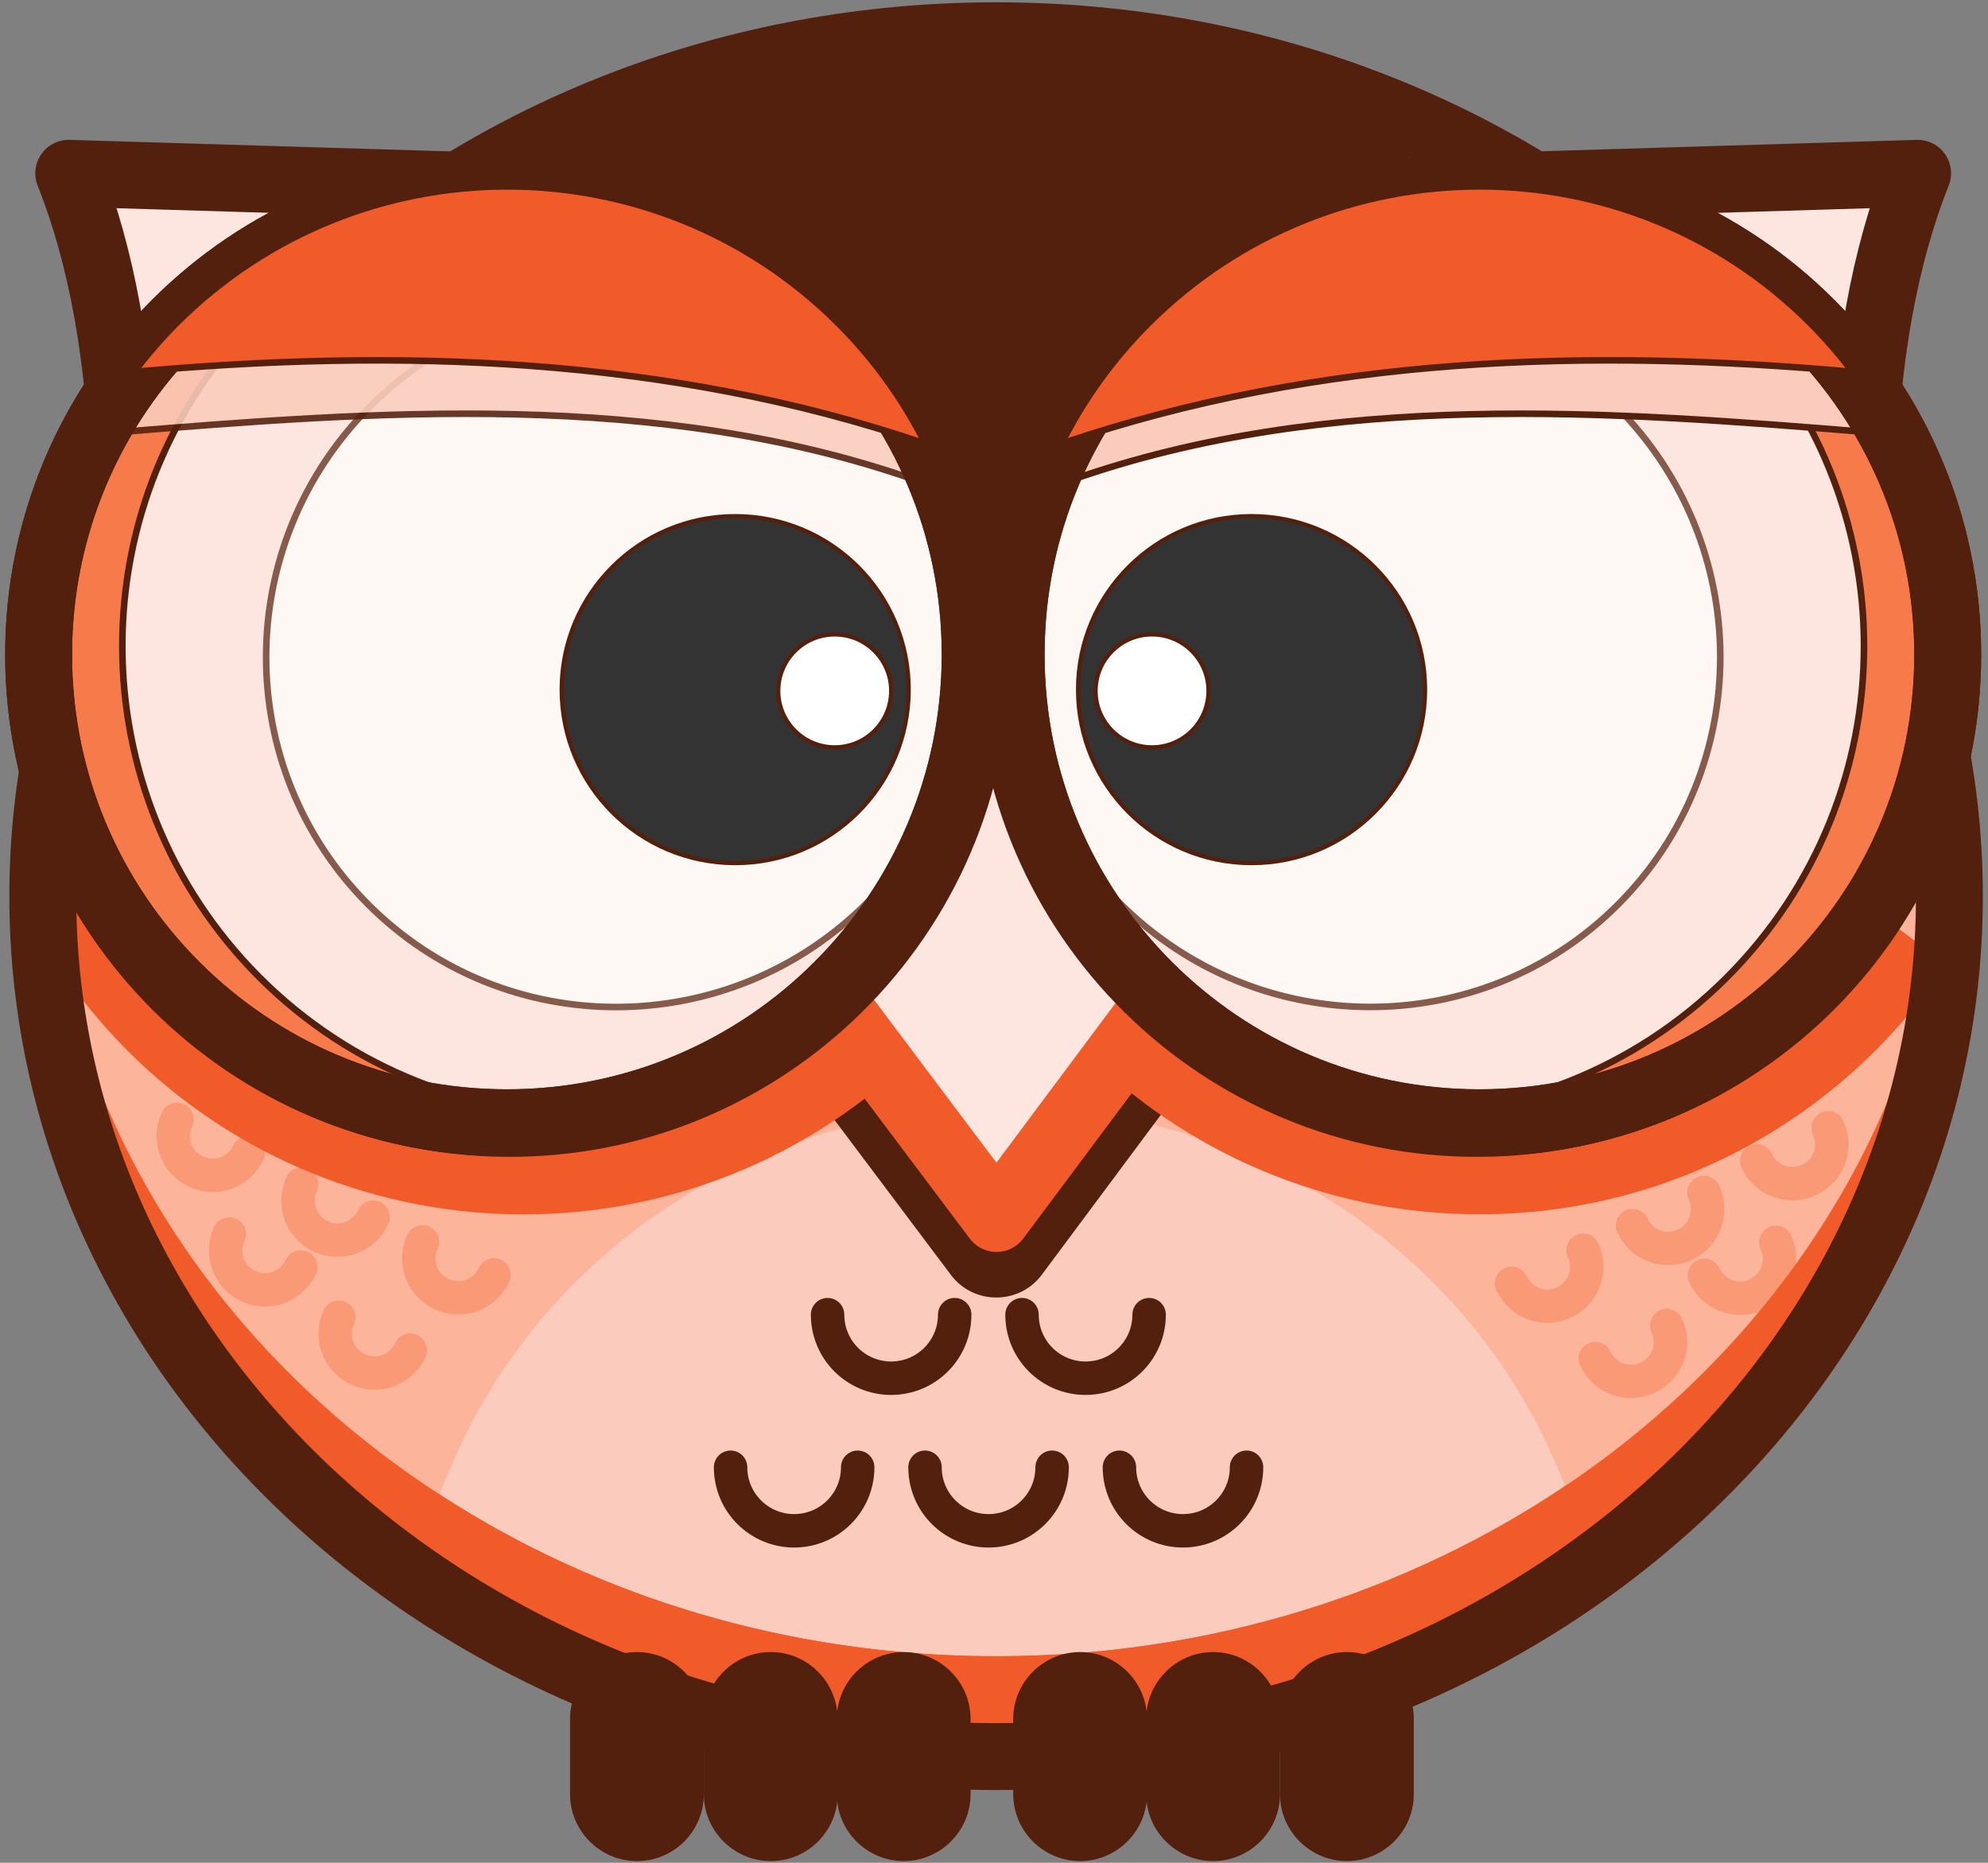 <svg width="302" height="283" viewBox="0 0 302 283" fill="none" xmlns="http://www.w3.org/2000/svg">
<rect x="0" y="0" width="302" height="283" fill="#808080" stroke="none"/>
<path d="M151.317 266.866C231.298 266.866 296.136 208.341 296.136 136.148C296.136 63.955 231.298 5.43 151.317 5.43C71.336 5.43 6.499 63.955 6.499 136.148C6.499 208.341 71.336 266.866 151.317 266.866Z" fill="#8FE3F9"/>
<path d="M151.317 266.866C231.298 266.866 296.136 208.341 296.136 136.148C296.136 63.955 231.298 5.43 151.317 5.43C71.336 5.43 6.499 63.955 6.499 136.148C6.499 208.341 71.336 266.866 151.317 266.866Z" fill="#FCB59A"/>
<path d="M155.129 264.324C188.221 264.324 218.709 254.606 243.099 238.283L236.43 222.594C222.456 189.629 189.301 168.096 152.524 168.096C115.748 168.096 82.592 189.629 68.619 222.594L63.156 235.551C88.118 253.527 120.194 264.324 155.129 264.324Z" fill="#FBCCBD"/>
<path d="M151.253 125.223L123.56 165.874L144.457 193.694C147.887 198.267 154.81 198.267 158.24 193.694L178.946 165.874L151.253 125.223Z" fill="#54200E"/>
<path d="M151.317 251.621C74.144 251.621 11.136 197.187 6.753 128.525C6.563 131.066 6.499 133.607 6.499 136.147C6.499 208.303 71.35 266.865 151.317 266.865C231.285 266.865 296.136 208.366 296.136 136.147C296.136 133.607 296.072 131.066 295.882 128.525C291.499 197.187 228.427 251.621 151.317 251.621Z" fill="#F15B29"/>
<path d="M238.208 225.452C214.009 241.84 183.902 251.621 151.318 251.621C119.559 251.621 90.214 242.411 66.396 226.786L63.22 234.599C88.245 253.146 120.258 264.325 155.192 264.325C186.76 264.325 215.978 255.178 239.796 239.68C240.94 238.918 242.02 238.092 243.163 237.267L238.208 225.452Z" fill="#F15B29"/>
<path d="M2.942 136.592C7.007 144.913 12.47 152.662 19.33 159.585C52.549 192.805 106.475 192.805 139.694 159.585C167.514 131.765 172.024 89.526 153.35 57.006" fill="#F15B29"/>
<path d="M295.627 146.501C280.383 169.43 254.341 184.484 224.742 184.484C177.74 184.484 139.63 146.374 139.63 99.371C139.63 78.411 147.188 59.229 159.765 44.366" fill="#F15B29"/>
<path d="M151.317 266.866C231.298 266.866 296.136 208.341 296.136 136.148C296.136 63.955 231.298 5.43 151.317 5.43C71.336 5.43 6.499 63.955 6.499 136.148C6.499 208.341 71.336 266.866 151.317 266.866Z" stroke="#54200E" stroke-width="10.163" stroke-miterlimit="10" stroke-linecap="round" stroke-linejoin="round"/>
<path d="M151.253 107.438L123.56 148.089L151.38 185.119L179.01 148.089L151.253 107.438Z" fill="#FDE6DF"/>
<path d="M151.253 107.438L123.56 148.089L151.38 185.119L179.01 148.089L151.253 107.438Z" stroke="#F15B29" stroke-width="10.163" stroke-miterlimit="10" stroke-linecap="round" stroke-linejoin="round"/>
<path d="M150.619 5.938C173.302 5.938 194.85 10.914 213.819 19.733V108.2H87.42V19.733C106.389 10.914 127.936 5.938 150.619 5.938Z" fill="#54200E" stroke="#54200E" stroke-width="0.635"/>
<path d="M226.512 170.321L226.511 170.321C187.433 171.522 154.742 140.791 153.604 101.65L153.604 101.649C152.402 62.571 183.133 29.943 222.275 28.741L290.835 26.66C281.002 51.68 279.738 89.041 288.371 129.821C277.349 153.041 253.979 169.5 226.512 170.321Z" fill="#FDE6DF" stroke="#54200E" stroke-width="0.635"/>
<path d="M222.265 28.424L291.308 26.328C281.336 51.29 280.002 88.828 288.704 129.86C277.652 153.234 254.151 169.812 226.521 170.638C187.268 171.845 154.429 140.976 153.286 101.659C152.079 62.405 182.949 29.631 222.265 28.424Z" stroke="#54200E" stroke-width="10.163" stroke-miterlimit="10" stroke-linecap="round" stroke-linejoin="round"/>
<path d="M295.564 99.436C295.564 138.549 263.856 170.257 224.742 170.257C185.629 170.257 153.921 138.549 153.921 99.436C153.921 60.322 185.629 28.614 224.742 28.614C263.856 28.614 295.564 60.322 295.564 99.436Z" fill="#F7E8AD" stroke="#54200E" stroke-width="0.635"/>
<path d="M295.564 99.436C295.564 138.549 263.856 170.257 224.742 170.257C185.629 170.257 153.921 138.549 153.921 99.436C153.921 60.322 185.629 28.614 224.742 28.614C263.856 28.614 295.564 60.322 295.564 99.436Z" fill="#FDE6DF" stroke="#54200E" stroke-width="0.635"/>
<path d="M275.046 49.13C261.39 35.474 243.478 28.551 225.567 28.297C239.032 30.901 251.926 37.38 262.343 47.86C290.1 75.617 290.1 120.65 262.343 148.471C248.242 162.571 229.695 169.495 211.275 169.304C233.697 173.623 257.706 167.081 275.046 149.741C302.803 121.921 302.803 76.887 275.046 49.13Z" fill="#F77A4A"/>
<path d="M275.046 49.13C261.39 35.474 243.478 28.551 225.567 28.297C239.032 30.901 251.926 37.38 262.343 47.86C290.1 75.617 290.1 120.65 262.343 148.471C248.242 162.571 229.695 169.495 211.275 169.304C233.697 173.623 257.706 167.081 275.046 149.741C302.803 121.921 302.803 76.887 275.046 49.13Z" stroke="#54200E"/>
<g opacity="0.7">
<path d="M245.781 137.432C266.617 116.597 266.496 82.694 245.512 61.709C224.527 40.725 190.625 40.604 169.789 61.44C148.953 82.276 149.073 116.178 170.058 137.163C191.043 158.148 224.945 158.268 245.781 137.432Z" fill="white"/>
<path d="M245.781 137.432C266.617 116.597 266.496 82.694 245.512 61.709C224.527 40.725 190.625 40.604 169.789 61.44C148.953 82.276 149.073 116.178 170.058 137.163C191.043 158.148 224.945 158.268 245.781 137.432Z" stroke="#54200E"/>
</g>
<path d="M284.448 65.708C283.669 64.704 282.602 63.003 281.452 61.169C279.693 58.366 277.739 55.251 276.318 53.831C248.371 26.264 203.337 26.518 175.771 54.529C170.309 60.055 165.926 66.28 162.687 72.949C201.876 59.166 244.814 62.469 284.448 65.708Z" fill="#FBCCBD"/>
<path d="M284.448 65.708C283.669 64.704 282.602 63.003 281.452 61.169C279.693 58.366 277.739 55.251 276.318 53.831C248.371 26.264 203.337 26.518 175.771 54.529C170.309 60.055 165.926 66.28 162.687 72.949C201.876 59.166 244.814 62.469 284.448 65.708Z" stroke="#54200E"/>
<path d="M224.742 170.574C264.031 170.574 295.881 138.725 295.881 99.436C295.881 60.147 264.031 28.297 224.742 28.297C185.454 28.297 153.604 60.147 153.604 99.436C153.604 138.725 185.454 170.574 224.742 170.574Z" stroke="#54200E" stroke-width="10.163" stroke-miterlimit="10" stroke-linecap="round" stroke-linejoin="round"/>
<path d="M224.742 170.574C264.031 170.574 295.881 138.725 295.881 99.436C295.881 60.147 264.031 28.297 224.742 28.297C185.454 28.297 153.604 60.147 153.604 99.436C153.604 138.725 185.454 170.574 224.742 170.574Z" stroke="#54200E" stroke-width="10.163" stroke-miterlimit="10" stroke-linecap="round" stroke-linejoin="round"/>
<path d="M281.464 56.498C279.495 53.958 277.399 51.48 275.049 49.13C247.292 21.373 202.258 21.373 174.438 49.13C168.912 54.656 164.529 60.817 161.227 67.423C200.607 53.958 241.829 52.941 281.464 56.498Z" fill="#F15B29"/>
<path d="M281.464 56.498C279.495 53.958 277.399 51.48 275.049 49.13C247.292 21.373 202.258 21.373 174.438 49.13C168.912 54.656 164.529 60.817 161.227 67.423C200.607 53.958 241.829 52.941 281.464 56.498Z" stroke="#54200E"/>
<path d="M216.485 104.771C216.485 119.329 204.683 131.13 190.125 131.13C175.567 131.13 163.766 119.329 163.766 104.771C163.766 90.213 175.567 78.411 190.125 78.411C204.683 78.411 216.485 90.213 216.485 104.771Z" fill="#333333" stroke="#54200E" stroke-width="0.635"/>
<path d="M183.582 104.961C183.582 109.697 179.743 113.536 175.008 113.536C170.272 113.536 166.433 109.697 166.433 104.961C166.433 100.225 170.272 96.386 175.008 96.386C179.743 96.386 183.582 100.225 183.582 104.961Z" fill="white" stroke="#54200E" stroke-width="0.635"/>
<path d="M75.236 170.32L75.236 170.32C47.769 169.499 24.399 153.04 13.377 129.82C22.009 89.04 20.745 51.679 10.913 26.659L79.536 28.74C79.536 28.74 79.536 28.74 79.536 28.74C118.614 29.942 149.345 62.57 148.144 101.648L148.144 101.649C147.006 140.79 114.314 171.521 75.236 170.32ZM10.44 26.327C10.482 26.434 10.525 26.541 10.567 26.648L10.786 26.337L10.44 26.327Z" fill="#413D51" stroke="#54200E" stroke-width="0.635"/>
<path d="M79.546 28.423L10.44 26.327C20.412 51.289 21.745 88.827 13.044 129.859C24.096 153.233 47.597 169.811 75.227 170.637C114.48 171.844 147.318 140.975 148.461 101.658C149.668 62.404 118.799 29.63 79.546 28.423Z" fill="#FDE6DF" stroke="#54200E" stroke-width="10.163" stroke-miterlimit="10" stroke-linecap="round" stroke-linejoin="round"/>
<path d="M147.825 99.435C147.825 138.548 116.118 170.256 77.004 170.256C37.891 170.256 6.183 138.548 6.183 99.435C6.183 60.321 37.891 28.613 77.004 28.613C116.118 28.613 147.825 60.321 147.825 99.435Z" fill="#F7E8AD" stroke="#54200E" stroke-width="0.635"/>
<path d="M77.004 170.574C116.293 170.574 148.143 138.724 148.143 99.435C148.143 60.146 116.293 28.296 77.004 28.296C37.715 28.296 5.865 60.146 5.865 99.435C5.865 138.724 37.715 170.574 77.004 170.574Z" fill="#FDE6DF"/>
<path d="M77.004 170.574C116.293 170.574 148.143 138.724 148.143 99.435C148.143 60.146 116.293 28.296 77.004 28.296C37.715 28.296 5.865 60.146 5.865 99.435C5.865 138.724 37.715 170.574 77.004 170.574Z" stroke="#54200E"/>
<path d="M26.698 49.13C40.354 35.473 58.265 28.55 76.177 28.296C62.712 30.9 49.818 37.379 39.401 47.859C11.644 75.616 11.644 120.649 39.401 148.47C53.502 162.57 72.049 169.494 90.468 169.303C68.047 173.622 44.038 167.08 26.698 149.74C-1.059 121.92 -1.059 76.886 26.698 49.13Z" fill="#F77A4A"/>
<path d="M26.698 49.13C40.354 35.473 58.265 28.55 76.177 28.296C62.712 30.9 49.818 37.379 39.401 47.859C11.644 75.616 11.644 120.649 39.401 148.47C53.502 162.57 72.049 169.494 90.468 169.303C68.047 173.622 44.038 167.08 26.698 149.74C-1.059 121.92 -1.059 76.886 26.698 49.13Z" stroke="#54200E"/>
<g opacity="0.7">
<path d="M131.697 137.175C152.682 116.19 152.802 82.288 131.966 61.452C111.13 40.616 77.228 40.737 56.244 61.722C35.259 82.706 35.138 116.608 55.974 137.444C76.81 158.28 110.712 158.16 131.697 137.175Z" fill="white"/>
<path d="M131.697 137.175C152.682 116.19 152.802 82.288 131.966 61.452C111.13 40.616 77.228 40.737 56.244 61.722C35.259 82.706 35.138 116.608 55.974 137.444C76.81 158.28 110.712 158.16 131.697 137.175Z" stroke="#54200E"/>
</g>
<g opacity="0.89">
<path d="M17.363 65.708C18.142 64.703 19.209 63.002 20.36 61.168C22.119 58.365 24.073 55.251 25.493 53.83C53.441 26.264 98.474 26.518 126.041 54.529C131.503 60.055 135.886 66.279 139.125 72.948C99.872 59.165 56.934 62.468 17.363 65.708Z" fill="#FBCCBD"/>
<path d="M17.363 65.708C18.142 64.703 19.209 63.002 20.36 61.168C22.119 58.365 24.073 55.251 25.493 53.83C53.441 26.264 98.474 26.518 126.041 54.529C131.503 60.055 135.886 66.279 139.125 72.948C99.872 59.165 56.934 62.468 17.363 65.708Z" stroke="#54200E"/>
</g>
<path d="M77.004 170.574C116.293 170.574 148.143 138.724 148.143 99.435C148.143 60.146 116.293 28.296 77.004 28.296C37.715 28.296 5.865 60.146 5.865 99.435C5.865 138.724 37.715 170.574 77.004 170.574Z" stroke="#54200E" stroke-width="10.163" stroke-miterlimit="10" stroke-linecap="round" stroke-linejoin="round"/>
<path d="M77.004 170.574C116.293 170.574 148.143 138.724 148.143 99.435C148.143 60.146 116.293 28.296 77.004 28.296C37.715 28.296 5.865 60.146 5.865 99.435C5.865 138.724 37.715 170.574 77.004 170.574Z" stroke="#54200E" stroke-width="10.163" stroke-miterlimit="10" stroke-linecap="round" stroke-linejoin="round"/>
<path d="M20.348 56.498C22.317 53.957 24.413 51.48 26.763 49.13C54.52 21.373 99.553 21.373 127.373 49.13C132.899 54.656 137.282 60.817 140.585 67.422C101.205 53.957 59.919 52.941 20.348 56.498Z" fill="#F15B29"/>
<path d="M20.348 56.498C22.317 53.957 24.413 51.48 26.763 49.13C54.52 21.373 99.553 21.373 127.373 49.13C132.899 54.656 137.282 60.817 140.585 67.422C101.205 53.957 59.919 52.941 20.348 56.498Z" stroke="#54200E"/>
<path d="M138.043 104.771C138.043 119.329 126.242 131.13 111.684 131.13C97.126 131.13 85.324 119.329 85.324 104.771C85.324 90.213 97.126 78.411 111.684 78.411C126.242 78.411 138.043 90.213 138.043 104.771Z" fill="#333333" stroke="#54200E" stroke-width="0.635"/>
<path d="M135.377 104.961C135.377 109.697 131.538 113.536 126.803 113.536C122.067 113.536 118.228 109.697 118.228 104.961C118.228 100.225 122.067 96.386 126.803 96.386C131.538 96.386 135.377 100.225 135.377 104.961Z" fill="white" stroke="#54200E" stroke-width="0.635"/>
<path d="M117.082 282.744C111.492 282.744 106.919 278.171 106.919 272.581V261.148C106.919 255.559 111.492 250.986 117.082 250.986C122.671 250.986 127.244 255.559 127.244 261.148V272.581C127.244 278.171 122.735 282.744 117.082 282.744Z" fill="#54200E"/>
<path d="M96.757 282.744C91.168 282.744 86.595 278.171 86.595 272.581V261.148C86.595 255.559 91.168 250.986 96.757 250.986C102.347 250.986 106.92 255.559 106.92 261.148V272.581C106.92 278.171 102.41 282.744 96.757 282.744Z" fill="#54200E"/>
<path d="M137.28 282.744C131.69 282.744 127.117 278.171 127.117 272.581V261.148C127.117 255.559 131.69 250.986 137.28 250.986C142.869 250.986 147.443 255.559 147.443 261.148V272.581C147.443 278.171 142.869 282.744 137.28 282.744Z" fill="#54200E"/>
<path d="M164.084 282.744C158.494 282.744 153.921 278.171 153.921 272.581V261.148C153.921 255.559 158.494 250.986 164.084 250.986C169.673 250.986 174.246 255.559 174.246 261.148V272.581C174.246 278.171 169.673 282.744 164.084 282.744Z" fill="#54200E"/>
<path d="M184.283 282.744C178.693 282.744 174.12 278.171 174.12 272.581V261.148C174.12 255.559 178.693 250.986 184.283 250.986C189.872 250.986 194.445 255.559 194.445 261.148V272.581C194.445 278.171 189.872 282.744 184.283 282.744Z" fill="#54200E"/>
<path d="M204.608 282.744C199.019 282.744 194.445 278.171 194.445 272.581V261.148C194.445 255.559 199.019 250.986 204.608 250.986C210.197 250.986 214.771 255.559 214.771 261.148V272.581C214.771 278.171 210.197 282.744 204.608 282.744Z" fill="#54200E"/>
<path d="M145.029 199.728C145.029 205.064 140.71 209.383 135.374 209.383C130.039 209.383 125.72 205.064 125.72 199.728" stroke="#54200E" stroke-width="5.081" stroke-miterlimit="10" stroke-linecap="round" stroke-linejoin="round"/>
<path d="M174.565 199.728C174.565 205.064 170.246 209.383 164.91 209.383C159.575 209.383 155.256 205.064 155.256 199.728" stroke="#54200E" stroke-width="5.081" stroke-miterlimit="10" stroke-linecap="round" stroke-linejoin="round"/>
<path opacity="0.31" d="M37.75 175.084C36.352 178.069 32.859 179.403 29.81 178.006C26.761 176.609 25.491 173.115 26.888 170.066" stroke="#F15B29" stroke-width="5.081" stroke-miterlimit="10" stroke-linecap="round" stroke-linejoin="round"/>
<path opacity="0.31" d="M56.678 184.928C55.281 187.914 51.787 189.247 48.738 187.85C45.753 186.453 44.419 182.959 45.816 179.911" stroke="#F15B29" stroke-width="5.081" stroke-miterlimit="10" stroke-linecap="round" stroke-linejoin="round"/>
<path opacity="0.31" d="M45.689 192.487C44.291 195.473 40.798 196.807 37.749 195.409C34.764 194.012 33.43 190.518 34.827 187.47" stroke="#F15B29" stroke-width="5.081" stroke-miterlimit="10" stroke-linecap="round" stroke-linejoin="round"/>
<path opacity="0.31" d="M62.329 205.127C60.932 208.112 57.438 209.446 54.39 208.049C51.404 206.651 50.071 203.158 51.468 200.109" stroke="#F15B29" stroke-width="5.081" stroke-miterlimit="10" stroke-linecap="round" stroke-linejoin="round"/>
<path opacity="0.31" d="M75.034 193.694C73.637 196.679 70.144 198.013 67.095 196.616C64.109 195.218 62.776 191.725 64.173 188.676" stroke="#F15B29" stroke-width="5.081" stroke-miterlimit="10" stroke-linecap="round" stroke-linejoin="round"/>
<path opacity="0.31" d="M266.854 176.354C268.251 179.339 271.744 180.673 274.793 179.275C277.842 177.878 279.112 174.385 277.715 171.336" stroke="#F15B29" stroke-width="5.081" stroke-miterlimit="10" stroke-linecap="round" stroke-linejoin="round"/>
<path opacity="0.31" d="M247.99 186.199C249.388 189.184 252.881 190.518 255.93 189.121C258.915 187.723 260.249 184.23 258.852 181.181" stroke="#F15B29" stroke-width="5.081" stroke-miterlimit="10" stroke-linecap="round" stroke-linejoin="round"/>
<path opacity="0.31" d="M258.915 193.758C260.312 196.743 263.806 198.077 266.855 196.68C269.84 195.282 271.174 191.789 269.776 188.74" stroke="#F15B29" stroke-width="5.081" stroke-miterlimit="10" stroke-linecap="round" stroke-linejoin="round"/>
<path opacity="0.31" d="M242.336 206.397C243.733 209.383 247.227 210.716 250.276 209.319C253.261 207.922 254.595 204.428 253.197 201.38" stroke="#F15B29" stroke-width="5.081" stroke-miterlimit="10" stroke-linecap="round" stroke-linejoin="round"/>
<path opacity="0.31" d="M229.633 194.964C231.03 197.95 234.524 199.283 237.572 197.886C240.558 196.489 241.892 192.995 240.494 189.946" stroke="#F15B29" stroke-width="5.081" stroke-miterlimit="10" stroke-linecap="round" stroke-linejoin="round"/>
<path d="M130.293 222.912C130.293 228.247 125.974 232.566 120.639 232.566C115.304 232.566 110.984 228.247 110.984 222.912" stroke="#54200E" stroke-width="5.081" stroke-miterlimit="10" stroke-linecap="round" stroke-linejoin="round"/>
<path d="M159.829 222.912C159.829 228.247 155.51 232.566 150.174 232.566C144.839 232.566 140.52 228.247 140.52 222.912" stroke="#54200E" stroke-width="5.081" stroke-miterlimit="10" stroke-linecap="round" stroke-linejoin="round"/>
<path d="M189.364 222.912C189.364 228.247 185.045 232.566 179.709 232.566C174.374 232.566 170.055 228.247 170.055 222.912" stroke="#54200E" stroke-width="5.081" stroke-miterlimit="10" stroke-linecap="round" stroke-linejoin="round"/>
</svg>
